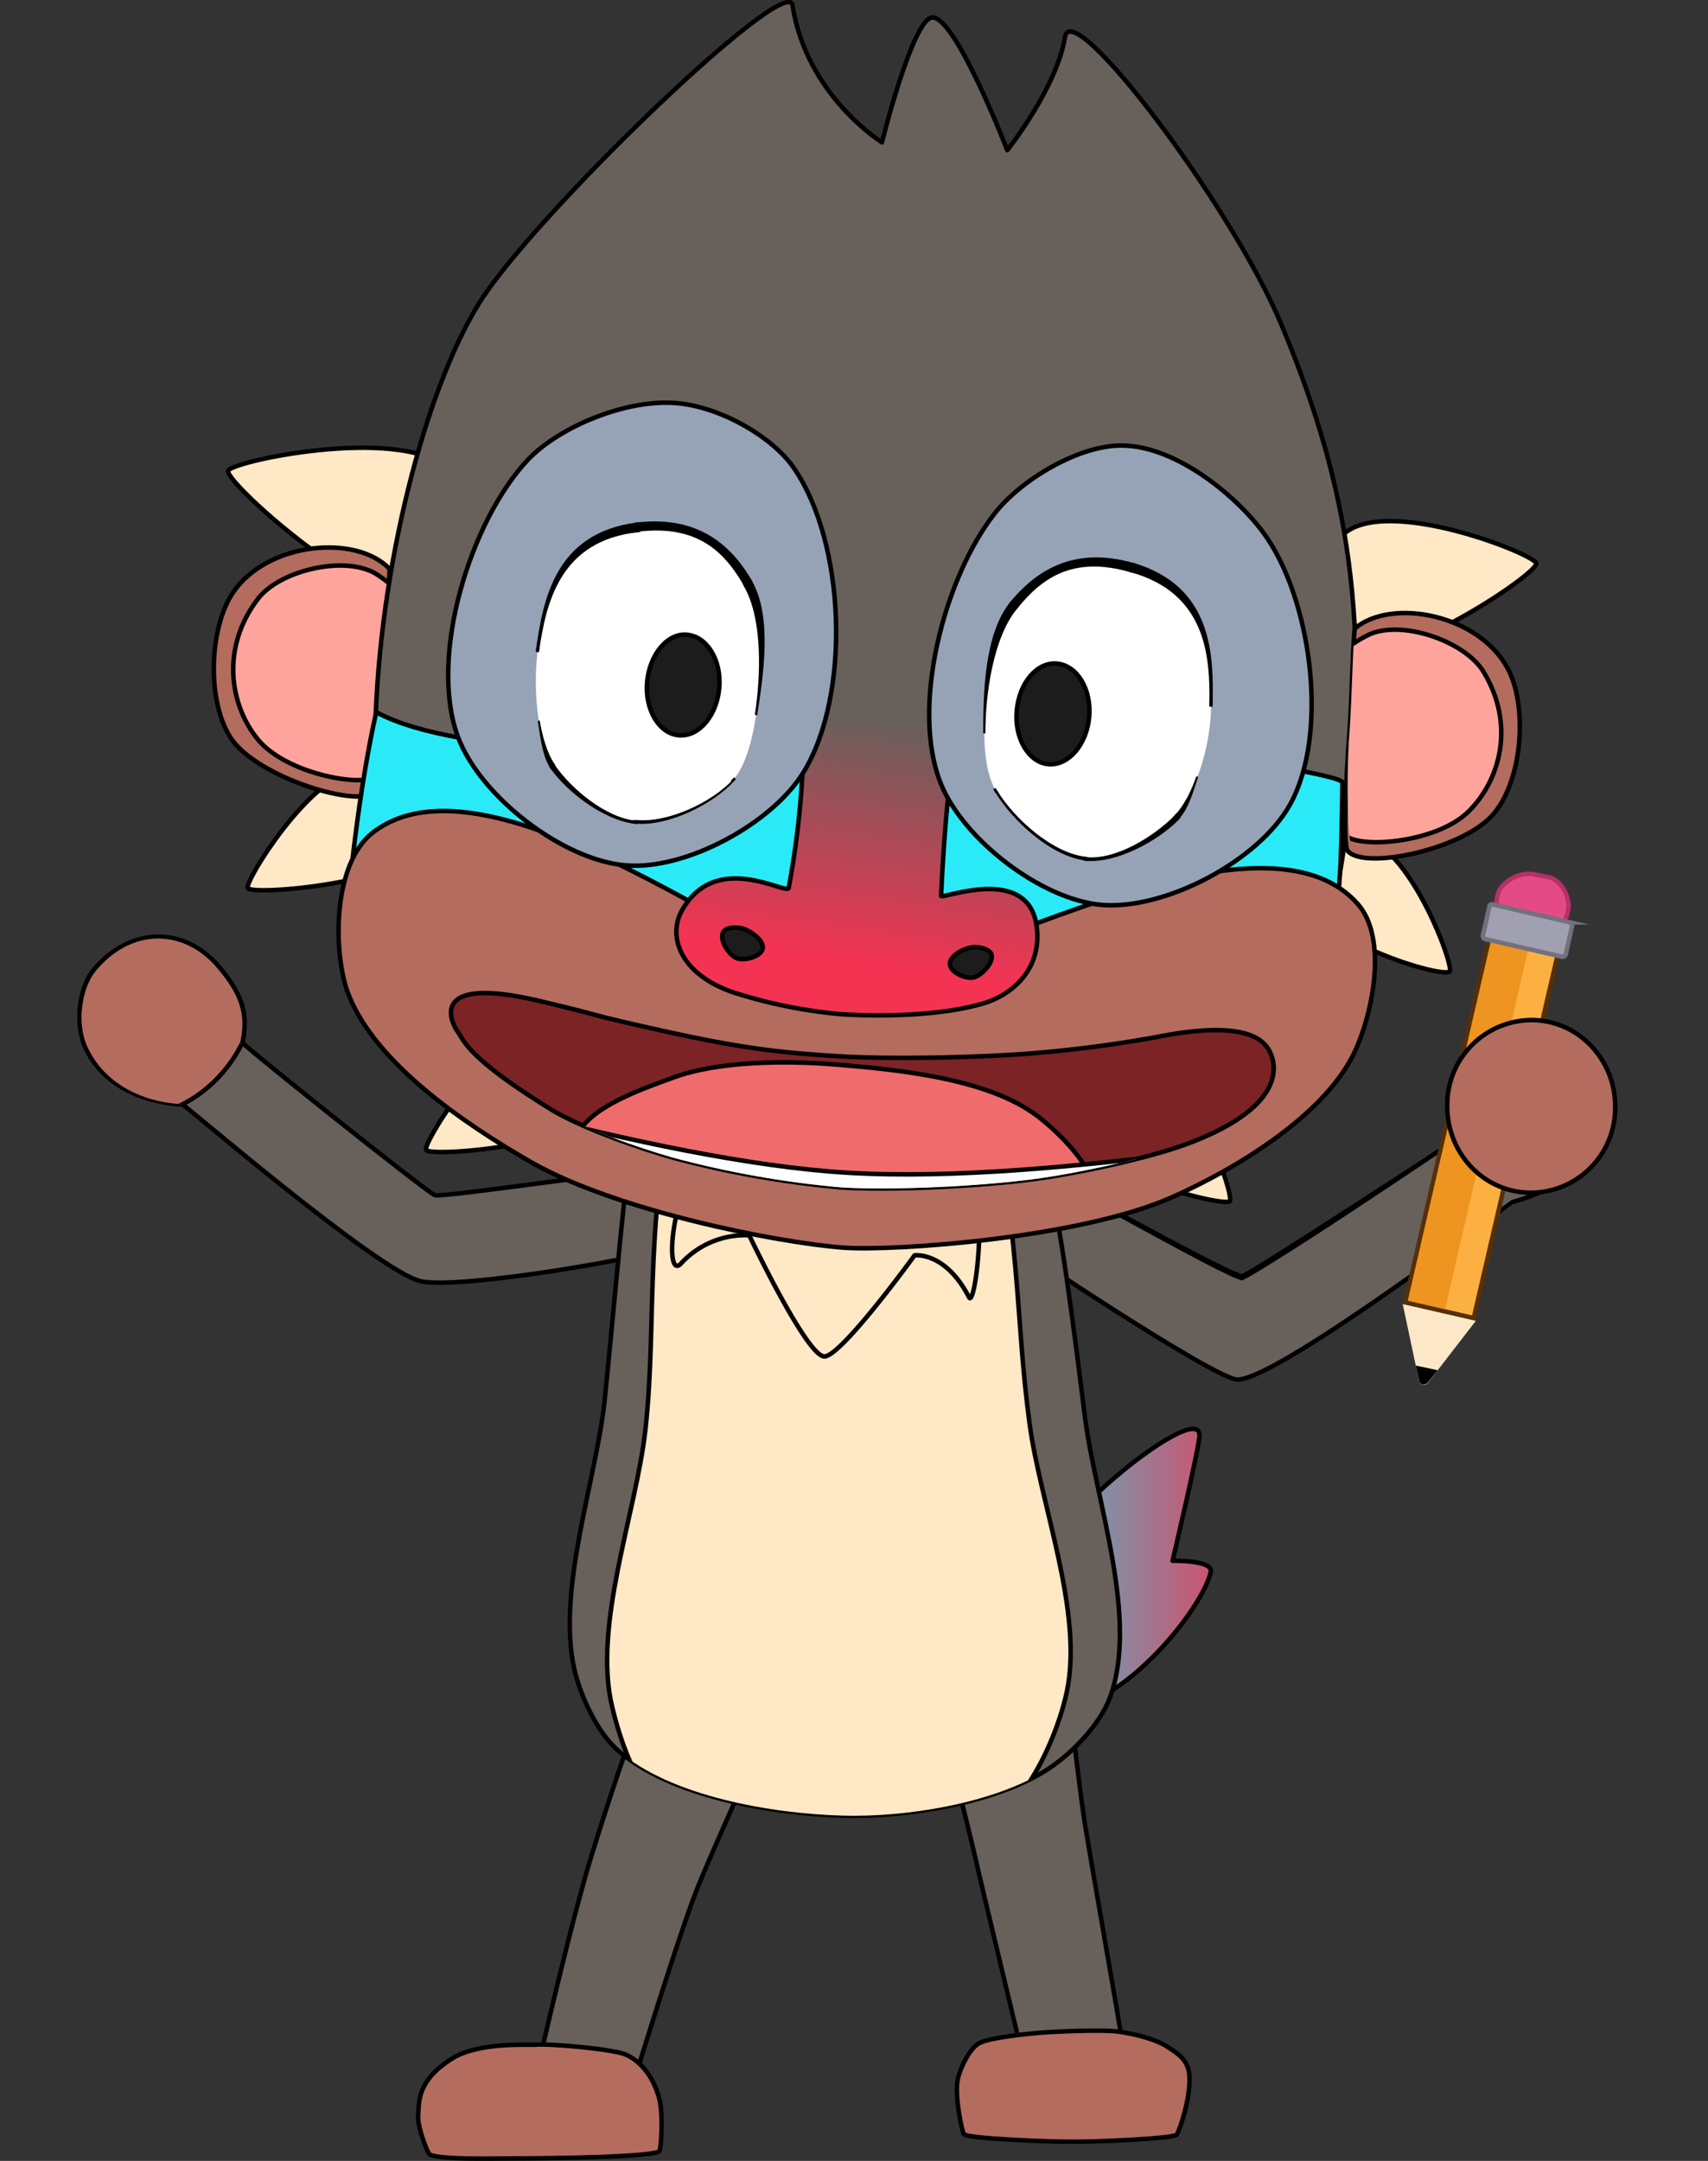 <svg xmlns="http://www.w3.org/2000/svg" xmlns:xlink="http://www.w3.org/1999/xlink" viewBox="0 0 380.75 481.55"><rect x="0" y="0" width="380.75" height="481.55" fill="#333333" stroke="none"/><defs><style>.cls-1,.cls-4,.cls-7{fill:none;}.cls-10,.cls-12,.cls-14,.cls-15,.cls-17,.cls-19,.cls-2,.cls-20,.cls-22,.cls-23,.cls-4,.cls-5,.cls-6,.cls-7{stroke:#000;}.cls-10,.cls-12,.cls-14,.cls-15,.cls-17,.cls-19,.cls-2,.cls-20,.cls-22,.cls-23,.cls-4,.cls-5{stroke-linecap:round;}.cls-10,.cls-12,.cls-14,.cls-15,.cls-17,.cls-19,.cls-2,.cls-20,.cls-22,.cls-23,.cls-4,.cls-5,.cls-7{stroke-linejoin:round;}.cls-10,.cls-12,.cls-14,.cls-15,.cls-17,.cls-19,.cls-2,.cls-20,.cls-21,.cls-22,.cls-23,.cls-24,.cls-3,.cls-5,.cls-6{fill-rule:evenodd;}.cls-2{fill:url(#linear-gradient);}.cls-10,.cls-3,.cls-6{fill:#68605b;}.cls-5{fill:#b36c5e;}.cls-28,.cls-29,.cls-6{stroke-miterlimit:10;}.cls-8{clip-path:url(#clip-path);}.cls-9{clip-path:url(#clip-path-2);}.cls-11{clip-path:url(#clip-path-3);}.cls-12{fill:#ffe8c6;}.cls-13{clip-path:url(#clip-path-4);}.cls-14{fill:#fea49c;}.cls-15{fill:#2aeaf7;}.cls-16{clip-path:url(#clip-path-5);}.cls-17{fill:#7b2325;}.cls-18{clip-path:url(#clip-path-6);}.cls-19{fill:#f06b6b;}.cls-20,.cls-24{fill:#fff;}.cls-21{fill:url(#linear-gradient-2);}.cls-22{fill:#1c1c1c;}.cls-23{fill:#96a3b6;}.cls-25{fill:#fcb042;stroke:#562f09;stroke-miterlimit:10;}.cls-26{fill:#ed9520;}.cls-27{fill:#fce8c8;}.cls-28{fill:#e44b86;stroke:#b53167;}.cls-29{fill:#a0a0b1;stroke:#71717f;}</style><linearGradient id="linear-gradient" x1="-228.97" y1="-464.03" x2="-226.81" y2="-464.03" gradientTransform="translate(8811.11 26101.72) scale(37.61 55.5)" gradientUnits="userSpaceOnUse"><stop offset="0" stop-color="#27dae7"/><stop offset="0.81" stop-color="#f43353"/></linearGradient><clipPath id="clip-path" transform="translate(17.18)"><path class="cls-1" d="M204.76,274.12c-.41-.42-4.57-4.05-3-9.24,1.66-5.5,6.23-7,8.1-6.33,2.8.93,47.13,26.26,49.83,26.16,1.55-.11,50.24-32.08,49.93-32.5-2.91-3.32-3.94-10.17-1-14.63,4.47-6.75,11.52-9.24,19.21-8.62,6.23.52,14.12,7.89,14.53,14.74.62,10.9-7.27,19.93-22.42,24.19"/></clipPath><clipPath id="clip-path-2" transform="translate(17.18)"><path class="cls-1" d="M135.73,268c-.94-5.4-6.23-7.06-6.54-7.26-1.66-.73-47.65,6.22-49.42,5.6s-43.56-33.45-43.46-34c1.35-6.23.06-10.51-5.13-16.64C23.59,206.77,12,207,4.35,216.2c-3.32,4.05-4.53,11.87-2,17.16,3.73,8.1,12.12,12.29,21.15,12.71.41,0,43.53,37.08,53,39.36,8.2,2.08,52.84-5.6,55.23-7.68C132,277.54,136.76,273.91,135.73,268Z"/></clipPath><clipPath id="clip-path-3" transform="translate(17.18)"><path class="cls-1" d="M168.12,231.45c-12.46.21-28.86,3.74-37.27,11.94-4.57,4.46-7.89,18.37-8.2,19.52-.73,2.59-3.53,34.77-5.09,49.62-2,17.75-10.59,41.73-6.75,59.27,1.35,6,5.09,14.23,9.76,18.27,11.73,10.28,34.46,14.12,50.14,14.54,13.91.41,33.53-2.7,45.26-10.07,5.5-3.43,11.94-10.07,14.22-16.09,6.65-17.65-3.11-43.81-5.5-62.6-2.18-17.34-5.81-46.82-8.82-56-1-3-4.05-13.28-8.31-17.12C198.32,234.67,181.2,231.24,168.12,231.45Z"/></clipPath><clipPath id="clip-path-4" transform="translate(17.18)"><path class="cls-1" d="M69.6,126.71c.31.41-1.14,16.19-1.35,23-.42,11-.21,25.54-1.35,26.68-4.05,3.95-26.68-3.22-32.49-11.73-5.51-8.1-5.09-24.6.41-32.7C42.5,120.79,62.12,119,69.6,126.71Z"/></clipPath><clipPath id="clip-path-5" transform="translate(17.18)"><path class="cls-1" d="M284.9,140c-.41.31-.72,16.2-1.24,22.95-.83,11-.36,25.49.68,26.74,3.63,4.36,24.65-.38,31.39-8.27,6.44-7.47,7.79-24,3.12-32.59C312.41,137,293.21,133.14,284.9,140Z"/></clipPath><clipPath id="clip-path-6" transform="translate(17.18)"><path class="cls-1" d="M103.44,223.15c16.2,3.84,7.89,2.28,27,6.54s27.41,4.88,37.79,5.6c11.63.83,31,.42,42.67-.41a279.65,279.65,0,0,0,30.93-4c18.58-3.53,22.42.93,23.67,2.8,2.18,3.43,4.15,13-18.17,21.28-8.72,3.22-24.5,6.54-33.94,7.79-11.63,1.56-31.35,2.59-43,1.87a219.29,219.29,0,0,1-37.58-6.65c-7.68-2.18-20.76-6.75-27.41-10.9-18.48-11.42-19.1-15.15-20.66-17.33C84,228.75,77,216.81,103.44,223.15Z"/></clipPath><linearGradient id="linear-gradient-2" x1="-212.69" y1="-462.22" x2="-212.74" y2="-461.71" gradientTransform="translate(15548.47 49954.6) scale(72.27 107.73)" gradientUnits="userSpaceOnUse"><stop offset="0.01" stop-color="#68605b"/><stop offset="1" stop-color="#f43353"/></linearGradient></defs><title>Mandrill glosa</title><g id="Layer_2" data-name="Layer 2"><g id="Frame_6" data-name="Frame 6"><g id="Mandril"><g id="Cola"><g id="cola-2" data-name="cola"><path class="cls-2" d="M252.72,350.31c.62-2.69-8.51-2.49-8.51-2.49s5.92-25.12,6-27.92c.1-5-12.87,3.53-22.94,13-11.21,10.7-16.51,26.16-16.72,31-.2,6.23.94,13.81,5.4,15.78C228.64,385.4,250.44,360,252.72,350.31Z" transform="translate(17.18)"/></g></g><g id="pierna_izq" data-name="pierna izq"><path class="cls-3" d="M209.85,454.23c.1.1,2.7,7.27,12,6.95,8.82-.31,10.9-7.05,10.9-7.16.1-.31-5.81-33.53-8.1-47.44-2.07-13.08-4.77-42.67-6.75-44.43-.62-.52-6.43-3.63-14.53-2-8.62,1.76-12.87,6.64-13.29,8-.72,2.6,6.54,30.83,9.66,43.91C202.68,424.75,209.74,454.23,209.85,454.23Z" transform="translate(17.18)"/><path class="cls-4" d="M232.79,454c.1-.31-5.81-33.53-8.1-47.44-2.07-13.08-4.77-42.67-6.75-44.43-.62-.52-6.43-3.63-14.53-2-8.62,1.76-12.87,6.64-13.29,8-.72,2.6,6.54,30.83,9.66,43.91,2.9,12.67,10.07,42.15,10.07,42.25" transform="translate(17.18)"/></g><g id="pierna_der" data-name="pierna der"><path class="cls-3" d="M125,460.46c-.1.1-3,2.9-10.79,3.32-8.2.42-11.63-2.28-11.63-2.28s7.47-32.91,11.73-46.82c3.74-12.36,12.15-37.79,14.53-40.7,1-1.24,6.86-5.71,14.95-2.8a15,15,0,0,1,9.76,11.73c.21,4-11.11,27.1-15.67,38.83C133.44,432.84,125,460.35,125,460.46Z" transform="translate(17.18)"/><path class="cls-4" d="M102.61,461.5c-.1-.11,7.47-32.91,11.73-46.82,3.74-12.36,12.15-37.79,14.53-40.7,1-1.24,6.86-5.71,14.95-2.8a15,15,0,0,1,9.76,11.73c.21,4-11.11,27.1-15.67,38.83-4.26,11.1-12.67,38.61-12.77,38.72" transform="translate(17.18)"/></g><g id="pata_izq" data-name="pata izq"><path class="cls-5" d="M200.82,455.48c-1.87,1.25-3.85,5.08-4.47,7.78-.83,3.63.94,11.84,1.35,12.35.94.94,17.55,1.67,24.4,1.67,6.43,0,22.11-.73,23-1.56.63-.62,4.05-10.69,2.49-15.05-.72-1.87-1.89-2.86-4.56-4.57s-7-2.76-10.63-3.32-14.5-.06-18.13.25S202.68,454.22,200.82,455.48Z" transform="translate(17.18)"/></g><g id="pata_der" data-name="pata der"><path class="cls-5" d="M122.42,457.9c4.56,2.1,6.77,7,7.49,10.34s.31,10.59-.1,11.11C128.67,480.7,106,481,96.9,481c-5.09,0-15.26.31-18.27-.83-.42-.21-2.7-5.92-2.6-8.51.21-3.32-.31-8,7.69-13,5.91-3.63,17-2.9,18.37-3C105.52,455.37,119.67,456.64,122.42,457.9Z" transform="translate(17.18)"/></g><g id="brazo_izq" data-name="brazo izq"><g id="brazo_izq-2" data-name="brazo izq"><path class="cls-6" d="M201.75,264.88c1.66-5.5,6.23-7,8.1-6.33,2.8.93,47.13,26.26,49.83,26.16,1.55-.11,50.24-32.08,49.93-32.5-2.91-3.32-3.94-10.17-1-14.63,4.47-6.75,11.52-9.24,19.21-8.62,6.23.52,14.12,7.89,14.53,14.74.62,10.9-7.27,19.93-22.42,24.19-.11,0-52.12,39.55-61.25,39.55-4.88,0-51.08-30.62-53.88-33.32C204.35,273.7,200.19,270.07,201.75,264.88Z" transform="translate(17.18)"/><path d="M201.75,264.88c1.66-5.5,6.23-7.37,8.2-6.75l-.21.73c-1.66-.52-6.33.52-8,6Z" transform="translate(17.18)"/><path d="M210,258.13c2.91.93,47.34,25.95,49.73,25.75l.1,1.45c-3.11,0-47.23-25.64-49.93-26.47Z" transform="translate(17.18)"/><path class="cls-7" d="M210,258.13l-.21.73" transform="translate(17.18)"/><path d="M259.57,283.88c1.25.1,49.83-31.87,49.31-31.25l1.15-.94c.2,1.56-48.48,33.53-50.46,33.64Z" transform="translate(17.18)"/><path class="cls-7" d="M309,252.63l1.14-.94" transform="translate(17.18)"/><path d="M204.45,274.43c-.42-.42-4.26-4.26-2.7-9.55h0c-1.56,5.19,2.8,8.51,3.22,8.93Z" transform="translate(17.18)"/><path class="cls-7" d="M204.45,274.43l.52-.62" transform="translate(17.18)"/></g><g id="mano_der_2" data-name="mano der 2"><g class="cls-8"><path class="cls-5" d="M305.46,238.41c.31-15.06,13.08-27.41,29.38-27.1s28.54,13.19,28.23,28.24S350,267,333.69,266.64,305.15,253.46,305.46,238.41Z" transform="translate(17.18)"/></g></g></g><g id="brazo_der" data-name="brazo der"><g id="brazo_der-2" data-name="brazo der"><path class="cls-6" d="M135.73,268c-.94-5.4-6.23-7.06-6.54-7.26-1.66-.73-47.65,6.22-49.42,5.6s-43-33.54-42.9-34c1.35-6.23,0-10.69-5.16-16.82-8.2-9.65-20.35-8.61-28,.63-3.32,4-4.26,12.14-1.77,17.44,3.74,8.09,12.53,12.12,21.56,12.54.41,0,43.53,37.08,53,39.36,8.2,2.08,52.84-5.6,55.23-7.68C132,277.54,136.76,273.91,135.73,268Z" transform="translate(17.18)"/><path d="M135.73,268c-.94-5.4-6.34-6.75-6.75-6.85l.31-.73c.31.11,5.4,2.18,6.44,7.58Z" transform="translate(17.18)"/><path class="cls-7" d="M129,261.14l.31-.73" transform="translate(17.18)"/><path d="M131.16,277.54c.52-.41,5.6-3.53,4.57-9.55h0c1,5.92-3.43,10-3.84,10.28Z" transform="translate(17.18)"/><path class="cls-7" d="M131.16,277.54l.73.83" transform="translate(17.18)"/></g><g id="mano_der" data-name="mano der"><g class="cls-9"><path class="cls-5" d="M30.25,199.06c11.42,9.76,12.88,27.51,2.29,39.87S4.2,252.52-7.22,242.66s-12.87-27.51-2.29-39.86S18.83,189.2,30.25,199.06Z" transform="translate(17.18)"/></g></g></g><g id="cuerpo"><g id="cuerpo-2" data-name="cuerpo"><path class="cls-10" d="M168.12,231.45c-12.46.21-28.86,3.74-37.27,11.94-4.57,4.46-7.89,18.37-8.2,19.52-.73,2.59-3.53,34.77-5.09,49.62-2,17.75-10.59,41.73-6.75,59.27,1.35,6,5.09,14.23,9.76,18.27,11.73,10.28,34.46,14.12,50.14,14.54,13.91.41,33.53-2.7,45.26-10.07,5.5-3.43,11.94-10.07,14.22-16.09,6.65-17.65-3.11-43.81-5.5-62.6-2.18-17.34-5.81-46.82-8.82-56-1-3-4.05-13.28-8.31-17.12C198.32,234.67,181.2,231.24,168.12,231.45Z" transform="translate(17.18)"/></g><g id="detalle"><g class="cls-11"><path class="cls-12" d="M135.41,234.36c-9.55,35.5-5.91,59.07-8.72,84.29-2.07,18.58-11.83,43.71-7.37,61.87,2.91,12.05,7.79,22,15.78,26.89,18.17,10.9,51.39,7.27,70.59-3.43,6.86-3.84,13.09-18,14.95-27,3.74-17.64-5.91-41.73-8.3-59.69-3.43-25.33-1.45-40.59-11.11-84.6-1.66-7.69-22.94-11.63-33.63-11.32C157.11,221.8,137.39,227,135.41,234.36Z" transform="translate(17.18)"/></g></g></g><g id="pelitos_centro" data-name="pelitos centro"><path class="cls-12" d="M145.59,249.51c-13.29,9.66-15.16,36.86-10.9,32a19.42,19.42,0,0,1,15.15-6.23s12.77,26.89,16.72,27c3.74.1,20.14-22.53,20.14-22.53s6.85-.93,12.14,9.35c1.35,2.59,4.47-22.22-.1-30S182.34,245,172,244.12C160.74,243.29,152.13,244.74,145.59,249.51Z" transform="translate(17.18)"/></g><g id="cabeza"><g id="pelitos_izq" data-name="pelitos izq"><path class="cls-12" d="M121.92,240.69c1.14,14-43.08,17.44-44.12,15.57-.73-1.45,13.49-24.6,24.08-26.26C108.74,229,121.4,233.84,121.92,240.69Z" transform="translate(17.18)"/><path class="cls-12" d="M82.16,182.35c1.14,14-43.08,17.44-44.12,15.57-.73-1.45,13.5-24.6,24.08-26.26C69,170.51,81.64,175.5,82.16,182.35Z" transform="translate(17.18)"/><path class="cls-12" d="M90.36,133.76C77.7,148,32.64,107.71,33.68,104.9c.73-2.07,37-9.86,48.48-.93C89.53,109.68,96.59,126.81,90.36,133.76Z" transform="translate(17.18)"/></g><g id="pelitos_der" data-name="pelitos der"><path class="cls-12" d="M216.18,244.63c-2.7,13.81,39.45,24.71,40.8,23.05,1-1.35-8-28-19.21-31.56C231,234.05,217.53,237.78,216.18,244.63Z" transform="translate(17.18)"/><path class="cls-12" d="M274.11,198.33c.41,11,30.31,19.73,31.87,18.17,1.14-1.14-9.35-29.48-20.35-29.9C280.54,186.4,273.9,193.46,274.11,198.33Z" transform="translate(17.18)"/><path class="cls-12" d="M279.3,141.86c5.6,13.5,46.3-13.7,46-16.3-.21-2-34-15.46-43.29-6.23C278.26,123,277.53,137.5,279.3,141.86Z" transform="translate(17.18)"/></g><g id="OREJA_DER" data-name="OREJA DER"><g id="oreja_Der-2" data-name="oreja Der"><path class="cls-5" d="M69.6,126.71c.31.41-1.14,16.19-1.35,23-.42,11-.21,25.54-1.35,26.68-4.05,3.95-26.68-3.22-32.49-11.73-5.51-8.1-5.09-24.6.41-32.7C42.5,120.79,62.12,119,69.6,126.71Z" transform="translate(17.18)"/></g><g id="relleno_oreja_izq" data-name="relleno oreja izq"><g class="cls-13"><path class="cls-14" d="M40.32,133.45c4.88-6.43,19.73-9.86,26.58-5.4,21.8,14.23,9.45,41.84-.83,45.37-5,1.66-19.93-1.56-25.75-8.62C34.1,157.23,31.92,144.46,40.32,133.45Z" transform="translate(17.18)"/></g></g></g><g id="cabeza-2" data-name="cabeza"><path class="cls-10" d="M179.43,31.72S186.28,4.1,190.64,3.9c5.19-.31,16.72,29.58,16.72,29.58s11-13.8,12.87-25.22C221.79-1.19,257.5,46,268.5,72.41c15.57,37.17,19.41,66.75,14.74,110-1.76,15.68-4.88,27.41-5.92,32.6-2.07,9.65-36.74,32-55.53,40.9-14.75,7-44.77,15.14-52.43,14.22s-37.58-15.05-51.8-24.81c-16.4-11.31-41.73-27.82-48.17-45.78-3.74-10.38-3.22-20.55-2.91-37.06.83-35.71,11-75.18,23-94.68s68.83-74.12,70-66.64C162.61,21.34,179.43,31.72,179.43,31.72Z" transform="translate(17.18)"/><g id="barbilla"><path class="cls-15" d="M110.48,252.11C94.39,240.9,67.4,228.54,60.24,210.38c-.48-9.49,3-36.68,6.46-51.67,18.78,10.18,67.56,9.21,97.14,10.35,26.06,1,61.25-6.13,86.79-1,7.28,1.08,30.9,4.78,31.45,6.26-.49,22.14.86,45.65-17.51,58.84-16.09,11.52-25.77,22.7-45.39,25.4-15.26,2.08-46.93,9.44-61.67,5.18C141.94,259.24,123.77,261.45,110.48,252.11Z" transform="translate(17.18)"/></g></g><g id="boca"><path class="cls-5" d="M65.76,185.67c26.68-21.07,90.83,32,108,33s89.49-42.77,111.81-17.13c6.54,7.48,3.42,24-.83,33-6.65,14-26.27,25.85-40.49,32.19-20.35,9.13-61.87,12.14-73.4,11.31-15.05-1.14-50.76-8.3-69.55-19-14.84-8.51-36.33-22.94-41.42-39.24C56.93,209.55,57.66,192.11,65.76,185.67Z" transform="translate(17.18)"/></g><g id="OREJA_IZQ" data-name="OREJA IZQ"><g id="oreja_Der-3" data-name="oreja Der"><path class="cls-5" d="M284.9,140c-.41.31-.72,16.2-1.24,22.95-.83,11-1.44,25.42-.41,26.67,3.64,4.36,25.74-.31,32.48-8.2,6.44-7.47,7.79-24,3.12-32.59C312.41,137,293.21,133.14,284.9,140Z" transform="translate(17.18)"/></g><g id="relleno_oreja_izq-2" data-name="relleno oreja izq"><g class="cls-16"><path class="cls-14" d="M313.55,149.75c-4.15-6.95-18.58-11.83-25.84-8.2-23.15,11.83-13.92,40.59-4.16,45.16,4.78,2.28,20,.62,26.58-5.82C317.19,174,320.72,161.59,313.55,149.75Z" transform="translate(17.18)"/></g></g></g><g id="boca-2" data-name="boca"><g id="boca-3" data-name="boca"><path class="cls-17" d="M103.44,223.15c16.2,3.84,7.89,2.28,27,6.54s27.41,4.88,37.79,5.6c11.63.83,31,.42,42.67-.41a279.65,279.65,0,0,0,30.93-4c18.58-3.53,22.42.93,23.67,2.8,2.18,3.43,4.15,13-18.17,21.28-8.72,3.22-24.5,6.54-33.94,7.79-11.63,1.56-31.35,2.59-43,1.87a219.29,219.29,0,0,1-37.58-6.65c-7.68-2.18-20.76-6.75-27.41-10.9-18.48-11.42-19.1-15.15-20.66-17.33C84,228.75,77,216.81,103.44,223.15Z" transform="translate(17.18)"/></g><g id="lengua"><g class="cls-18"><path class="cls-19" d="M110.81,255.53c.62-8,14.43-12.56,22-15.36,10.38-3.84,25.74-3.84,36.75-2.91,13.81,1.15,33.63,3.12,44.64,11.53,5.6,4.36,14.32,13.08,12.77,20-2.18,9.55-19.11,13.6-28.76,15.68-19.41,4.05-47.86-.11-65.61-8.93C124.62,271.52,110.08,264.36,110.81,255.53Z" transform="translate(17.18)"/></g></g><g id="dientes"><g class="cls-18"><path class="cls-20" d="M63.27,158.47c2.7,4.47,65.71,11.94,111.28,15.16s112.43.93,112.53.83.52-37-8.41-48.9c-19.1-25.53-67-35.92-98.72-39.24C148,83,96.59,81.55,74.48,104.9,63.27,116.84,62,156.29,63.27,158.47Z" transform="translate(17.18)"/></g><g class="cls-18"><path class="cls-20" d="M284.49,254.29c-3.22-4.26-69.87,10.69-117,6.75C122,257.2,57,235.81,56.93,235.91s-6.33,55.23,6.44,73.19c18.48,25.95,67,35.92,98.72,39.24,32,3.32,82.64,4.15,105.48-18.58C284,313.46,286.67,257.09,284.49,254.29Z" transform="translate(17.18)"/></g></g></g><g id="nariz"><path class="cls-21" d="M214.1,117c-13.08,17.13-19.41,38-21.49,82.63,0,.93,20.14-7.47,21.39,7.58.83,9.86-6.75,15-12.35,16.5-9,2.6-22,2.91-31.46,2.29a110.7,110.7,0,0,1-22.32-4.36c-13.29-3.84-16.4-12.87-13-18.79,7.57-13.5,23.46-3.22,23.77-5,7.37-39.35,1.56-76.62-6.85-87.1C143.62,100.65,222,106.67,214.1,117Z" transform="translate(17.18)"/><path class="cls-4" d="M214.1,117c-13.08,17.13-19.41,38-21.49,82.63,0,.93,20.14-7.47,21.39,7.58.83,9.86-6.75,15-12.35,16.5-9,2.6-22,2.91-31.46,2.29a110.7,110.7,0,0,1-22.32-4.36c-13.29-3.84-16.4-12.87-13-18.79,7.57-13.5,23.46-3.22,23.77-5,7.37-39.35,1.56-76.62-6.85-87.1" transform="translate(17.18)"/><path class="cls-22" d="M144,207.78c.62-1.24,3.12-1.24,4.47-.83,1.76.52,4.77,2.7,4.36,4.47s-3.85,2.69-5.61,2.18S143.1,209.55,144,207.78Z" transform="translate(17.18)"/><path class="cls-22" d="M203.83,212.66c-.42-1.24-2.91-1.76-4.26-1.56-1.87.21-5.09,1.87-5,3.74s3.42,3.32,5.19,3S204.45,214.53,203.83,212.66Z" transform="translate(17.18)"/></g><g id="Ojeras"><path class="cls-23" d="M133.86,89.85c9.86.94,21.18,7.58,25.85,14.33,11.62,16.71,12.87,50.66,2.18,68-7.06,11.42-26.27,21.8-39.56,20.66-14.11-1.14-32.59-15.46-37.47-28.75-6.54-18,2.91-48.17,15.67-61.67C107.7,94.94,122.75,88.81,133.86,89.85Z" transform="translate(17.18)"/><path class="cls-23" d="M233.52,99.3c-9.87-.42-23.26,7.68-29.07,15.26-11.11,14.22-18.79,43.08-11.84,60.21,5.09,12.46,22.43,25.74,35.82,26.89,14.22,1.14,35-9.87,41.94-22.32,8.93-16,4.67-46.3-5.92-60.63C258.33,110.41,245.25,99.71,233.52,99.3Z" transform="translate(17.18)"/></g><g id="ojos"><g id="ojos-2" data-name="ojos"><path class="cls-24" d="M102.92,160.55a57.93,57.93,0,0,1-.21-15.78c1.56-10.69,4.36-25.12,22.22-27.3,13.81-1.66,20.35,5.19,24.6,12.45,4.47,7.58,3.22,20.56,1.87,29.28-.72,4.57-2.07,11.11-5.09,14.53-4.77,5.3-14.74,10-21.8,9.24-6.64-.62-14.63-6.95-18.37-12.35C104.27,168.23,103.44,163.77,102.92,160.55Z" transform="translate(17.18)"/><path d="M102.3,144.77c1.56-10.69,4-26,22.53-28.34l.2,2.18c-17.33,1.87-20.45,15.67-22,26.26Z" transform="translate(17.18)"/><path class="cls-7" d="M102.3,144.77l.73.1" transform="translate(17.18)"/><path d="M124.83,116.43c14.22-1.66,21.38,5.71,25.64,13l-1.87,1c-4.15-7.16-10.07-13.6-23.57-11.94Z" transform="translate(17.18)"/><path class="cls-7" d="M124.83,116.43l.2,2.18" transform="translate(17.18)"/><path d="M150.47,129.51c4.57,8,2.49,21.18,1.14,29.9l-.52-.11c1.35-8.72,1.76-21.49-2.49-28.75Z" transform="translate(17.18)"/><path class="cls-7" d="M150.47,129.51l-1.87,1" transform="translate(17.18)"/><path d="M146.52,174c-4.77,5.3-14.84,10.18-22,9.55l.11-.83c6.95.73,16.82-3.84,21.59-9Z" transform="translate(17.18)"/><path class="cls-7" d="M146.52,174l-.41-.41" transform="translate(17.18)"/><path d="M124.41,183.59c-6.75-.72-15-6.85-18.89-12.35l1-.73c3.73,5.4,11.41,11.73,18,12.36Z" transform="translate(17.18)"/><path class="cls-7" d="M124.41,183.59l.1-.83" transform="translate(17.18)"/><path d="M105.52,171.24c-1.87-2.8-2.29-7.37-2.81-10.59l.42-.1c.52,3.22,1.66,7.47,3.43,9.86Z" transform="translate(17.18)"/><path class="cls-7" d="M105.52,171.24l1-.73" transform="translate(17.18)"/><path class="cls-24" d="M249.81,173a48,48,0,0,0,3-16c.2-10.8-.32-25.54-17.65-30.52-13.39-3.84-21.08,1.87-26.37,8.3-5.61,6.75-6.64,19.83-6.54,28.65,0,3.85.52,9.35,2.49,12.67,3.84,6.54,12.67,14.43,20.24,15.26,6.65.73,15.58-4.46,20.35-9.24C247.32,180,248.78,175.91,249.81,173Z" transform="translate(17.18)"/><path d="M252.41,157c.21-10.8-.73-24.81-17.54-29.48l.62-2.08c17.85,5.29,17.85,20.76,17.65,31.56Z" transform="translate(17.18)"/><path class="cls-7" d="M252.41,157h.73" transform="translate(17.18)"/><path d="M234.87,127.54c-13.08-3.85-20,1.55-25.23,8L208,134.18c5.4-6.54,13.7-12.67,27.51-8.72Z" transform="translate(17.18)"/><path class="cls-7" d="M234.87,127.54l.62-2.08" transform="translate(17.18)"/><path d="M209.64,135.53c-5.4,6.44-7.16,19.1-7.16,27.92H202c0-8.82.21-22.11,6-29.27Z" transform="translate(17.18)"/><path class="cls-7" d="M209.64,135.53,208,134.18" transform="translate(17.18)"/><path d="M205,176c3.84,6.43,12.56,14.22,20,14.94l-.1.83c-7.68-.83-16.51-8.92-20.35-15.46Z" transform="translate(17.18)"/><path class="cls-7" d="M205,176l-.52.31" transform="translate(17.18)"/><path d="M224.9,191c6.54.73,15.16-4.56,19.83-9.34l.93.94c-4.77,4.87-14,9.86-20.86,9.23Z" transform="translate(17.18)"/><path class="cls-7" d="M224.9,191l-.1.83" transform="translate(17.18)"/><path d="M244.73,181.62c2.07-2.07,3.84-5.81,4.77-8.61l.42.1c-1,2.91-2.08,7.16-4.36,9.45Z" transform="translate(17.18)"/><path class="cls-7" d="M244.73,181.62l.93.94" transform="translate(17.18)"/></g><g id="pupilas"><path class="cls-22" d="M136,141.45c4.46.41,7.68,5.71,7.16,11.83s-4.46,10.9-8.93,10.59-7.68-5.71-7.16-11.83S131.57,141,136,141.45Z" transform="translate(17.18)"/><path class="cls-22" d="M218.46,147.88c4.47.42,7.69,5.71,7.17,11.84s-4.57,10.9-9,10.59-7.69-5.71-7.17-11.84C210,152.14,214,147.47,218.46,147.88Z" transform="translate(17.18)"/></g></g></g></g><rect class="cls-25" x="269.25" y="240.79" width="88.96" height="15.67" transform="translate(18.04 498.34) rotate(-76.99)"/><rect class="cls-26" x="266.34" y="243.21" width="88.96" height="8.51" transform="translate(16.92 494.6) rotate(-76.99)"/><path class="cls-27" d="M311.81,294.35l-10.58,13.7a1.18,1.18,0,0,1-1.56.42,1.21,1.21,0,0,1-.52-.73l-3.63-17.13Z" transform="translate(17.18)"/><path d="M298.42,304.31l.73,3.33a1,1,0,0,0,1.35.83,1.25,1.25,0,0,0,.73-.52l2.07-2.6Z" transform="translate(17.18)"/><path class="cls-28" d="M328.11,195.52l-3-.62c-4.15-.94-7.89,2.28-8.41,4.36h0c-.52,2.07-.52,3.94,1.66,4.46l10.8,2.49c2.08.52,2.8-1.14,3.22-3.32h0C333,200.81,331.33,196.25,328.11,195.52Z" transform="translate(17.18)"/><path class="cls-29" d="M315.55,201.54l17.23,4a.76.76,0,0,1,.52.72l-1.45,6.44a.78.78,0,0,1-.73.52l-17.23-3.95a.77.77,0,0,1-.52-.72l1.46-6.44A.52.52,0,0,1,315.55,201.54Z" transform="translate(17.18)"/><path class="cls-5" d="M305.44,246.16a18.9,18.9,0,0,1,19.1-18.84c10.52.22,18.55,9.17,18.34,19.64a18.89,18.89,0,0,1-19.09,18.84C313.2,265.58,305.24,256.63,305.44,246.16Z" transform="translate(17.18)"/></g></g></svg>